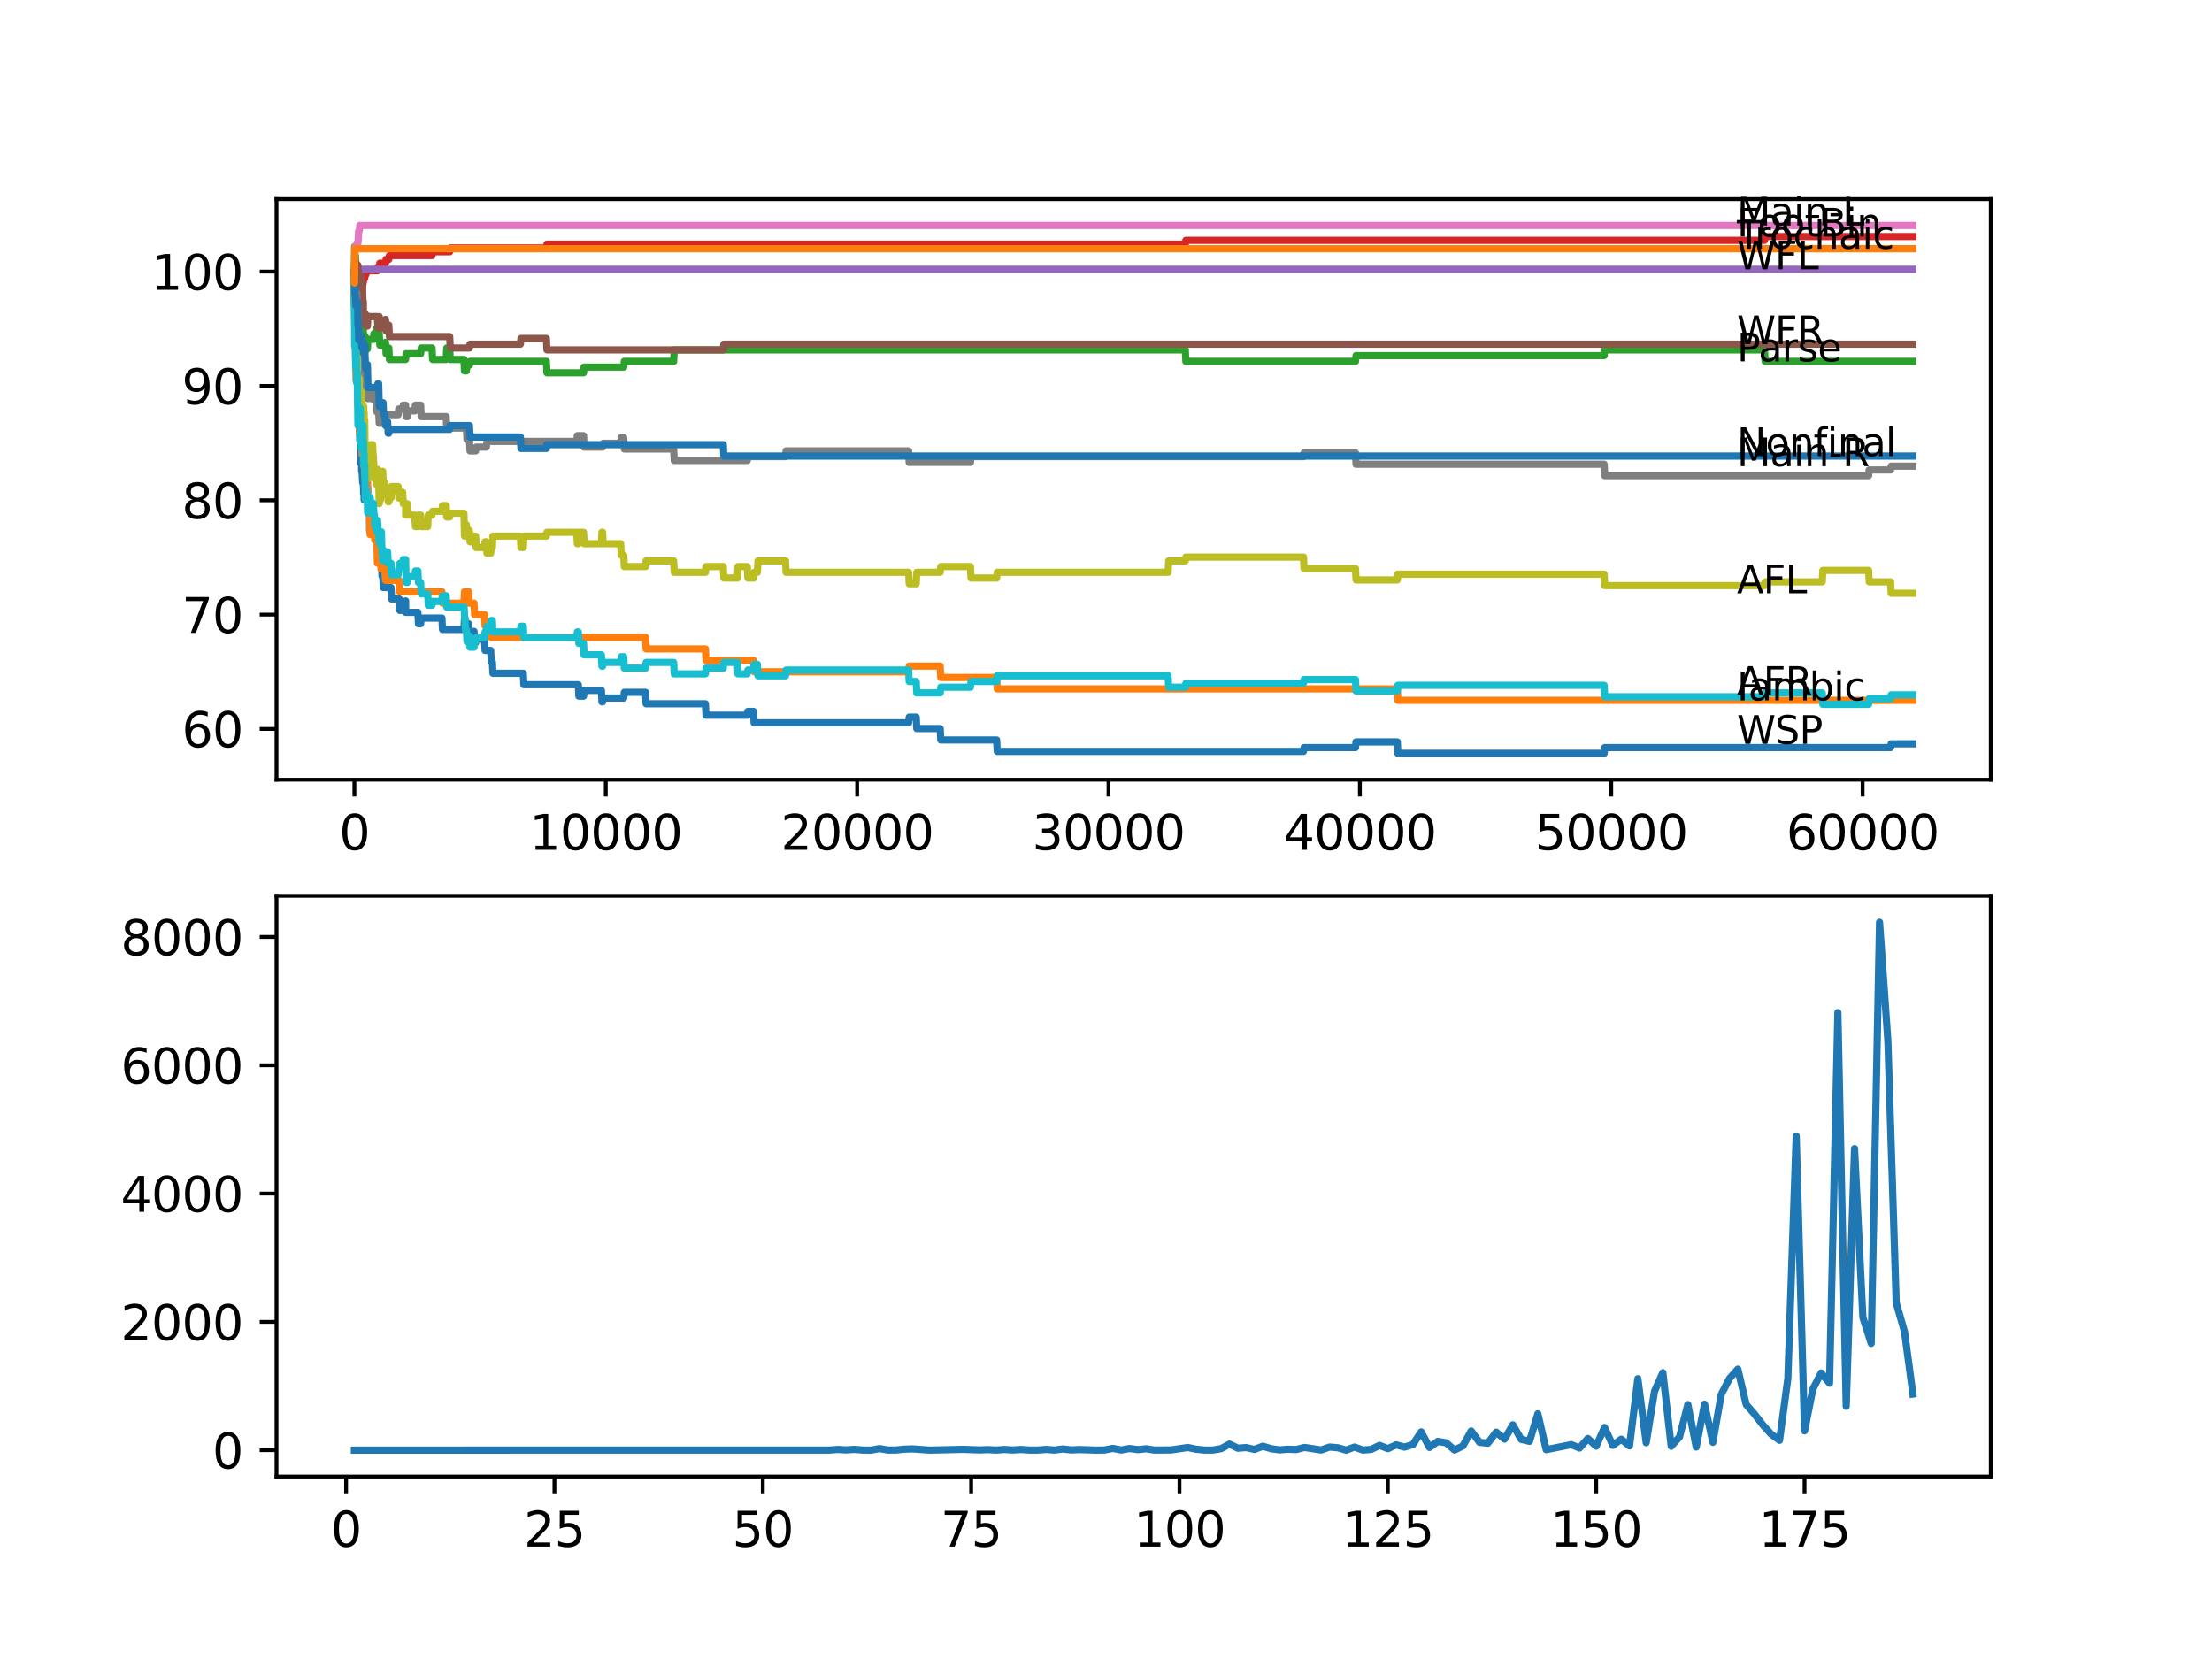 <?xml version="1.0" encoding="utf-8" standalone="no"?>
<!DOCTYPE svg PUBLIC "-//W3C//DTD SVG 1.1//EN"
  "http://www.w3.org/Graphics/SVG/1.1/DTD/svg11.dtd">
<svg xmlns:xlink="http://www.w3.org/1999/xlink" width="460.8pt" height="345.6pt" viewBox="0 0 460.8 345.6" xmlns="http://www.w3.org/2000/svg" version="1.1">
 <defs>
  <style type="text/css">*{stroke-linejoin: round; stroke-linecap: butt}</style>
 </defs>
 <g id="figure_1">
  <g id="patch_1">
   <path d="M 0 345.6 
L 460.8 345.6 
L 460.8 0 
L 0 0 
z
" style="fill: #ffffff"/>
  </g>
  <g id="axes_1">
   <g id="patch_2">
    <path d="M 57.6 162.432 
L 414.72 162.432 
L 414.72 41.472 
L 57.6 41.472 
z
" style="fill: #ffffff"/>
   </g>
   <g id="matplotlib.axis_1">
    <g id="xtick_1">
     <g id="line2d_1">
      <defs>
       <path id="m0dd028e719" d="M 0 0 
L 0 3.5 
" style="stroke: #000000; stroke-width: 0.8"/>
      </defs>
      <g>
       <use xlink:href="#m0dd028e719" x="73.827" y="162.432" style="stroke: #000000; stroke-width: 0.8"/>
      </g>
     </g>
     <g id="text_1">
      <!-- 0 -->
      <g transform="translate(70.646 177.03)scale(0.1 -0.1)">
       <defs>
        <path id="DejaVuSans-30" d="M 2034 4250 
Q 1547 4250 1301 3770 
Q 1056 3291 1056 2328 
Q 1056 1369 1301 889 
Q 1547 409 2034 409 
Q 2525 409 2770 889 
Q 3016 1369 3016 2328 
Q 3016 3291 2770 3770 
Q 2525 4250 2034 4250 
z
M 2034 4750 
Q 2819 4750 3233 4129 
Q 3647 3509 3647 2328 
Q 3647 1150 3233 529 
Q 2819 -91 2034 -91 
Q 1250 -91 836 529 
Q 422 1150 422 2328 
Q 422 3509 836 4129 
Q 1250 4750 2034 4750 
z
" transform="scale(0.016)"/>
       </defs>
       <use xlink:href="#DejaVuSans-30"/>
      </g>
     </g>
    </g>
    <g id="xtick_2">
     <g id="line2d_2">
      <g>
       <use xlink:href="#m0dd028e719" x="126.192" y="162.432" style="stroke: #000000; stroke-width: 0.8"/>
      </g>
     </g>
     <g id="text_2">
      <!-- 10000 -->
      <g transform="translate(110.286 177.03)scale(0.1 -0.1)">
       <defs>
        <path id="DejaVuSans-31" d="M 794 531 
L 1825 531 
L 1825 4091 
L 703 3866 
L 703 4441 
L 1819 4666 
L 2450 4666 
L 2450 531 
L 3481 531 
L 3481 0 
L 794 0 
L 794 531 
z
" transform="scale(0.016)"/>
       </defs>
       <use xlink:href="#DejaVuSans-31"/>
       <use xlink:href="#DejaVuSans-30" x="63.623"/>
       <use xlink:href="#DejaVuSans-30" x="127.246"/>
       <use xlink:href="#DejaVuSans-30" x="190.869"/>
       <use xlink:href="#DejaVuSans-30" x="254.492"/>
      </g>
     </g>
    </g>
    <g id="xtick_3">
     <g id="line2d_3">
      <g>
       <use xlink:href="#m0dd028e719" x="178.556" y="162.432" style="stroke: #000000; stroke-width: 0.8"/>
      </g>
     </g>
     <g id="text_3">
      <!-- 20000 -->
      <g transform="translate(162.65 177.03)scale(0.1 -0.1)">
       <defs>
        <path id="DejaVuSans-32" d="M 1228 531 
L 3431 531 
L 3431 0 
L 469 0 
L 469 531 
Q 828 903 1448 1529 
Q 2069 2156 2228 2338 
Q 2531 2678 2651 2914 
Q 2772 3150 2772 3378 
Q 2772 3750 2511 3984 
Q 2250 4219 1831 4219 
Q 1534 4219 1204 4116 
Q 875 4013 500 3803 
L 500 4441 
Q 881 4594 1212 4672 
Q 1544 4750 1819 4750 
Q 2544 4750 2975 4387 
Q 3406 4025 3406 3419 
Q 3406 3131 3298 2873 
Q 3191 2616 2906 2266 
Q 2828 2175 2409 1742 
Q 1991 1309 1228 531 
z
" transform="scale(0.016)"/>
       </defs>
       <use xlink:href="#DejaVuSans-32"/>
       <use xlink:href="#DejaVuSans-30" x="63.623"/>
       <use xlink:href="#DejaVuSans-30" x="127.246"/>
       <use xlink:href="#DejaVuSans-30" x="190.869"/>
       <use xlink:href="#DejaVuSans-30" x="254.492"/>
      </g>
     </g>
    </g>
    <g id="xtick_4">
     <g id="line2d_4">
      <g>
       <use xlink:href="#m0dd028e719" x="230.921" y="162.432" style="stroke: #000000; stroke-width: 0.8"/>
      </g>
     </g>
     <g id="text_4">
      <!-- 30000 -->
      <g transform="translate(215.015 177.03)scale(0.1 -0.1)">
       <defs>
        <path id="DejaVuSans-33" d="M 2597 2516 
Q 3050 2419 3304 2112 
Q 3559 1806 3559 1356 
Q 3559 666 3084 287 
Q 2609 -91 1734 -91 
Q 1441 -91 1130 -33 
Q 819 25 488 141 
L 488 750 
Q 750 597 1062 519 
Q 1375 441 1716 441 
Q 2309 441 2620 675 
Q 2931 909 2931 1356 
Q 2931 1769 2642 2001 
Q 2353 2234 1838 2234 
L 1294 2234 
L 1294 2753 
L 1863 2753 
Q 2328 2753 2575 2939 
Q 2822 3125 2822 3475 
Q 2822 3834 2567 4026 
Q 2313 4219 1838 4219 
Q 1578 4219 1281 4162 
Q 984 4106 628 3988 
L 628 4550 
Q 988 4650 1302 4700 
Q 1616 4750 1894 4750 
Q 2613 4750 3031 4423 
Q 3450 4097 3450 3541 
Q 3450 3153 3228 2886 
Q 3006 2619 2597 2516 
z
" transform="scale(0.016)"/>
       </defs>
       <use xlink:href="#DejaVuSans-33"/>
       <use xlink:href="#DejaVuSans-30" x="63.623"/>
       <use xlink:href="#DejaVuSans-30" x="127.246"/>
       <use xlink:href="#DejaVuSans-30" x="190.869"/>
       <use xlink:href="#DejaVuSans-30" x="254.492"/>
      </g>
     </g>
    </g>
    <g id="xtick_5">
     <g id="line2d_5">
      <g>
       <use xlink:href="#m0dd028e719" x="283.285" y="162.432" style="stroke: #000000; stroke-width: 0.8"/>
      </g>
     </g>
     <g id="text_5">
      <!-- 40000 -->
      <g transform="translate(267.379 177.03)scale(0.1 -0.1)">
       <defs>
        <path id="DejaVuSans-34" d="M 2419 4116 
L 825 1625 
L 2419 1625 
L 2419 4116 
z
M 2253 4666 
L 3047 4666 
L 3047 1625 
L 3713 1625 
L 3713 1100 
L 3047 1100 
L 3047 0 
L 2419 0 
L 2419 1100 
L 313 1100 
L 313 1709 
L 2253 4666 
z
" transform="scale(0.016)"/>
       </defs>
       <use xlink:href="#DejaVuSans-34"/>
       <use xlink:href="#DejaVuSans-30" x="63.623"/>
       <use xlink:href="#DejaVuSans-30" x="127.246"/>
       <use xlink:href="#DejaVuSans-30" x="190.869"/>
       <use xlink:href="#DejaVuSans-30" x="254.492"/>
      </g>
     </g>
    </g>
    <g id="xtick_6">
     <g id="line2d_6">
      <g>
       <use xlink:href="#m0dd028e719" x="335.65" y="162.432" style="stroke: #000000; stroke-width: 0.8"/>
      </g>
     </g>
     <g id="text_6">
      <!-- 50000 -->
      <g transform="translate(319.744 177.03)scale(0.1 -0.1)">
       <defs>
        <path id="DejaVuSans-35" d="M 691 4666 
L 3169 4666 
L 3169 4134 
L 1269 4134 
L 1269 2991 
Q 1406 3038 1543 3061 
Q 1681 3084 1819 3084 
Q 2600 3084 3056 2656 
Q 3513 2228 3513 1497 
Q 3513 744 3044 326 
Q 2575 -91 1722 -91 
Q 1428 -91 1123 -41 
Q 819 9 494 109 
L 494 744 
Q 775 591 1075 516 
Q 1375 441 1709 441 
Q 2250 441 2565 725 
Q 2881 1009 2881 1497 
Q 2881 1984 2565 2268 
Q 2250 2553 1709 2553 
Q 1456 2553 1204 2497 
Q 953 2441 691 2322 
L 691 4666 
z
" transform="scale(0.016)"/>
       </defs>
       <use xlink:href="#DejaVuSans-35"/>
       <use xlink:href="#DejaVuSans-30" x="63.623"/>
       <use xlink:href="#DejaVuSans-30" x="127.246"/>
       <use xlink:href="#DejaVuSans-30" x="190.869"/>
       <use xlink:href="#DejaVuSans-30" x="254.492"/>
      </g>
     </g>
    </g>
    <g id="xtick_7">
     <g id="line2d_7">
      <g>
       <use xlink:href="#m0dd028e719" x="388.014" y="162.432" style="stroke: #000000; stroke-width: 0.8"/>
      </g>
     </g>
     <g id="text_7">
      <!-- 60000 -->
      <g transform="translate(372.108 177.03)scale(0.1 -0.1)">
       <defs>
        <path id="DejaVuSans-36" d="M 2113 2584 
Q 1688 2584 1439 2293 
Q 1191 2003 1191 1497 
Q 1191 994 1439 701 
Q 1688 409 2113 409 
Q 2538 409 2786 701 
Q 3034 994 3034 1497 
Q 3034 2003 2786 2293 
Q 2538 2584 2113 2584 
z
M 3366 4563 
L 3366 3988 
Q 3128 4100 2886 4159 
Q 2644 4219 2406 4219 
Q 1781 4219 1451 3797 
Q 1122 3375 1075 2522 
Q 1259 2794 1537 2939 
Q 1816 3084 2150 3084 
Q 2853 3084 3261 2657 
Q 3669 2231 3669 1497 
Q 3669 778 3244 343 
Q 2819 -91 2113 -91 
Q 1303 -91 875 529 
Q 447 1150 447 2328 
Q 447 3434 972 4092 
Q 1497 4750 2381 4750 
Q 2619 4750 2861 4703 
Q 3103 4656 3366 4563 
z
" transform="scale(0.016)"/>
       </defs>
       <use xlink:href="#DejaVuSans-36"/>
       <use xlink:href="#DejaVuSans-30" x="63.623"/>
       <use xlink:href="#DejaVuSans-30" x="127.246"/>
       <use xlink:href="#DejaVuSans-30" x="190.869"/>
       <use xlink:href="#DejaVuSans-30" x="254.492"/>
      </g>
     </g>
    </g>
   </g>
   <g id="matplotlib.axis_2">
    <g id="ytick_1">
     <g id="line2d_8">
      <defs>
       <path id="md7fc5391e8" d="M 0 0 
L -3.5 0 
" style="stroke: #000000; stroke-width: 0.8"/>
      </defs>
      <g>
       <use xlink:href="#md7fc5391e8" x="57.6" y="151.852" style="stroke: #000000; stroke-width: 0.8"/>
      </g>
     </g>
     <g id="text_8">
      <!-- 60 -->
      <g transform="translate(37.875 155.652)scale(0.1 -0.1)">
       <use xlink:href="#DejaVuSans-36"/>
       <use xlink:href="#DejaVuSans-30" x="63.623"/>
      </g>
     </g>
    </g>
    <g id="ytick_2">
     <g id="line2d_9">
      <g>
       <use xlink:href="#md7fc5391e8" x="57.6" y="128.034" style="stroke: #000000; stroke-width: 0.8"/>
      </g>
     </g>
     <g id="text_9">
      <!-- 70 -->
      <g transform="translate(37.875 131.833)scale(0.1 -0.1)">
       <defs>
        <path id="DejaVuSans-37" d="M 525 4666 
L 3525 4666 
L 3525 4397 
L 1831 0 
L 1172 0 
L 2766 4134 
L 525 4134 
L 525 4666 
z
" transform="scale(0.016)"/>
       </defs>
       <use xlink:href="#DejaVuSans-37"/>
       <use xlink:href="#DejaVuSans-30" x="63.623"/>
      </g>
     </g>
    </g>
    <g id="ytick_3">
     <g id="line2d_10">
      <g>
       <use xlink:href="#md7fc5391e8" x="57.6" y="104.215" style="stroke: #000000; stroke-width: 0.8"/>
      </g>
     </g>
     <g id="text_10">
      <!-- 80 -->
      <g transform="translate(37.875 108.014)scale(0.1 -0.1)">
       <defs>
        <path id="DejaVuSans-38" d="M 2034 2216 
Q 1584 2216 1326 1975 
Q 1069 1734 1069 1313 
Q 1069 891 1326 650 
Q 1584 409 2034 409 
Q 2484 409 2743 651 
Q 3003 894 3003 1313 
Q 3003 1734 2745 1975 
Q 2488 2216 2034 2216 
z
M 1403 2484 
Q 997 2584 770 2862 
Q 544 3141 544 3541 
Q 544 4100 942 4425 
Q 1341 4750 2034 4750 
Q 2731 4750 3128 4425 
Q 3525 4100 3525 3541 
Q 3525 3141 3298 2862 
Q 3072 2584 2669 2484 
Q 3125 2378 3379 2068 
Q 3634 1759 3634 1313 
Q 3634 634 3220 271 
Q 2806 -91 2034 -91 
Q 1263 -91 848 271 
Q 434 634 434 1313 
Q 434 1759 690 2068 
Q 947 2378 1403 2484 
z
M 1172 3481 
Q 1172 3119 1398 2916 
Q 1625 2713 2034 2713 
Q 2441 2713 2670 2916 
Q 2900 3119 2900 3481 
Q 2900 3844 2670 4047 
Q 2441 4250 2034 4250 
Q 1625 4250 1398 4047 
Q 1172 3844 1172 3481 
z
" transform="scale(0.016)"/>
       </defs>
       <use xlink:href="#DejaVuSans-38"/>
       <use xlink:href="#DejaVuSans-30" x="63.623"/>
      </g>
     </g>
    </g>
    <g id="ytick_4">
     <g id="line2d_11">
      <g>
       <use xlink:href="#md7fc5391e8" x="57.6" y="80.396" style="stroke: #000000; stroke-width: 0.8"/>
      </g>
     </g>
     <g id="text_11">
      <!-- 90 -->
      <g transform="translate(37.875 84.195)scale(0.1 -0.1)">
       <defs>
        <path id="DejaVuSans-39" d="M 703 97 
L 703 672 
Q 941 559 1184 500 
Q 1428 441 1663 441 
Q 2288 441 2617 861 
Q 2947 1281 2994 2138 
Q 2813 1869 2534 1725 
Q 2256 1581 1919 1581 
Q 1219 1581 811 2004 
Q 403 2428 403 3163 
Q 403 3881 828 4315 
Q 1253 4750 1959 4750 
Q 2769 4750 3195 4129 
Q 3622 3509 3622 2328 
Q 3622 1225 3098 567 
Q 2575 -91 1691 -91 
Q 1453 -91 1209 -44 
Q 966 3 703 97 
z
M 1959 2075 
Q 2384 2075 2632 2365 
Q 2881 2656 2881 3163 
Q 2881 3666 2632 3958 
Q 2384 4250 1959 4250 
Q 1534 4250 1286 3958 
Q 1038 3666 1038 3163 
Q 1038 2656 1286 2365 
Q 1534 2075 1959 2075 
z
" transform="scale(0.016)"/>
       </defs>
       <use xlink:href="#DejaVuSans-39"/>
       <use xlink:href="#DejaVuSans-30" x="63.623"/>
      </g>
     </g>
    </g>
    <g id="ytick_5">
     <g id="line2d_12">
      <g>
       <use xlink:href="#md7fc5391e8" x="57.6" y="56.577" style="stroke: #000000; stroke-width: 0.8"/>
      </g>
     </g>
     <g id="text_12">
      <!-- 100 -->
      <g transform="translate(31.512 60.376)scale(0.1 -0.1)">
       <use xlink:href="#DejaVuSans-31"/>
       <use xlink:href="#DejaVuSans-30" x="63.623"/>
       <use xlink:href="#DejaVuSans-30" x="127.246"/>
      </g>
     </g>
    </g>
   </g>
   <g id="line2d_13">
    <path d="M 73.833 58.959 
L 73.838 58.959 
L 73.943 70.392 
L 73.969 69.598 
L 73.99 69.598 
L 74.095 75.354 
L 74.11 74.759 
L 74.115 74.759 
L 74.173 77.141 
L 74.225 76.347 
L 74.262 76.347 
L 74.273 75.156 
L 74.278 77.538 
L 74.367 76.744 
L 74.388 76.744 
L 74.503 79.126 
L 74.524 79.126 
L 74.566 77.538 
L 74.571 79.92 
L 74.629 79.92 
L 74.697 79.92 
L 74.822 87.065 
L 74.833 87.065 
L 74.953 91.829 
L 75.063 91.829 
L 75.184 96.593 
L 75.268 96.593 
L 75.336 95.799 
L 75.341 98.181 
L 75.367 98.181 
L 75.44 98.181 
L 75.556 100.563 
L 75.702 100.563 
L 75.76 102.944 
L 75.812 101.754 
L 75.844 101.754 
L 75.854 104.135 
L 75.953 102.944 
L 75.974 102.944 
L 76.063 99.769 
L 76.084 102.15 
L 76.226 102.15 
L 76.341 101.357 
L 76.362 101.357 
L 76.409 103.738 
L 76.472 102.547 
L 76.55 102.547 
L 76.571 101.754 
L 76.577 104.135 
L 76.65 104.135 
L 76.671 104.135 
L 76.786 106.517 
L 76.969 106.517 
L 76.98 105.723 
L 76.996 110.487 
L 77.053 110.487 
L 77.776 110.487 
L 77.891 109.296 
L 77.99 109.296 
L 78.053 108.105 
L 78.059 110.487 
L 78.095 110.487 
L 78.378 110.487 
L 78.493 109.296 
L 78.498 109.296 
L 78.619 114.06 
L 78.655 114.06 
L 78.771 112.869 
L 79.258 112.869 
L 79.373 115.251 
L 79.457 115.251 
L 79.577 120.015 
L 79.729 120.015 
L 79.844 122.397 
L 81.452 122.397 
L 81.567 124.778 
L 83.169 124.778 
L 83.285 127.16 
L 83.887 127.16 
L 84.002 126.366 
L 84.489 126.366 
L 84.499 125.175 
L 84.505 127.557 
L 84.594 127.557 
L 87.055 127.557 
L 87.17 129.939 
L 87.626 129.939 
L 87.741 128.748 
L 92.066 128.748 
L 92.181 131.13 
L 96.643 131.13 
L 96.763 128.748 
L 96.847 128.748 
L 96.962 131.13 
L 97.161 131.13 
L 97.276 129.939 
L 97.617 129.939 
L 97.732 132.321 
L 97.795 132.321 
L 97.91 131.527 
L 98.748 131.527 
L 98.863 133.909 
L 99.078 133.909 
L 99.193 133.115 
L 100.931 133.115 
L 101.047 135.497 
L 102.22 135.497 
L 102.335 137.879 
L 102.57 137.879 
L 102.686 140.261 
L 109.011 140.261 
L 109.126 142.643 
L 120.474 142.643 
L 120.589 145.024 
L 121.558 145.024 
L 121.673 143.833 
L 125.281 143.833 
L 125.396 146.215 
L 125.537 146.215 
L 125.653 145.421 
L 129.936 145.421 
L 130.051 144.23 
L 134.481 144.23 
L 134.596 146.612 
L 146.949 146.612 
L 147.064 148.994 
L 155.673 148.994 
L 155.788 148.2 
L 156.977 148.2 
L 157.092 150.582 
L 189.281 150.582 
L 189.396 149.391 
L 190.862 149.391 
L 190.977 151.773 
L 195.858 151.773 
L 195.973 154.155 
L 207.619 154.155 
L 207.734 156.537 
L 271.535 156.537 
L 271.65 155.743 
L 282.369 155.743 
L 282.484 154.552 
L 291.082 154.552 
L 291.198 156.934 
L 334.173 156.934 
L 334.288 155.743 
L 393.843 155.743 
L 393.958 154.949 
L 398.487 154.949 
L 398.487 154.949 
" clip-path="url(#pd16e000da3)" style="fill: none; stroke: #1f77b4; stroke-width: 1.5; stroke-linecap: square"/>
   </g>
   <g id="line2d_14">
    <path d="M 73.833 56.577 
L 73.838 56.577 
L 73.843 55.386 
L 73.896 64.914 
L 73.911 64.914 
L 74 72.059 
L 74.032 69.677 
L 74.037 69.677 
L 74.168 79.205 
L 74.362 79.205 
L 74.482 73.25 
L 74.608 80.396 
L 74.629 80.396 
L 74.754 87.542 
L 74.812 87.542 
L 74.927 89.923 
L 75.336 89.923 
L 75.456 94.687 
L 75.702 94.687 
L 75.76 97.069 
L 75.812 95.878 
L 75.844 95.878 
L 75.959 98.26 
L 75.974 98.26 
L 76.027 97.069 
L 76.032 99.451 
L 76.084 98.26 
L 76.362 98.26 
L 76.409 100.642 
L 76.472 99.451 
L 76.535 99.451 
L 76.655 104.215 
L 76.671 104.215 
L 76.786 106.597 
L 76.98 106.597 
L 77.1 111.36 
L 77.99 111.36 
L 78.053 110.169 
L 78.059 112.551 
L 78.095 112.551 
L 78.498 112.551 
L 78.619 117.315 
L 78.655 117.315 
L 78.771 116.124 
L 79.258 116.124 
L 79.373 118.506 
L 80.185 118.506 
L 80.3 120.888 
L 83.169 120.888 
L 83.285 123.27 
L 92.066 123.27 
L 92.181 125.652 
L 96.643 125.652 
L 96.763 123.27 
L 97.617 123.27 
L 97.732 125.652 
L 98.748 125.652 
L 98.863 128.034 
L 100.931 128.034 
L 101.047 130.416 
L 102.22 130.416 
L 102.335 132.797 
L 134.481 132.797 
L 134.596 135.179 
L 146.949 135.179 
L 147.064 137.561 
L 156.977 137.561 
L 157.092 139.943 
L 189.281 139.943 
L 189.396 138.752 
L 195.858 138.752 
L 195.973 141.134 
L 207.619 141.134 
L 207.734 143.516 
L 291.082 143.516 
L 291.198 145.898 
L 398.487 145.898 
L 398.487 145.898 
" clip-path="url(#pd16e000da3)" style="fill: none; stroke: #ff7f0e; stroke-width: 1.5; stroke-linecap: square"/>
   </g>
   <g id="line2d_15">
    <path d="M 73.833 56.577 
L 73.88 51.337 
L 73.948 53.242 
L 74.042 53.242 
L 74.157 57.212 
L 74.246 57.212 
L 74.367 63.167 
L 74.388 63.167 
L 74.451 65.549 
L 74.487 61.976 
L 74.493 61.976 
L 74.524 61.976 
L 74.545 61.182 
L 74.555 65.946 
L 74.608 65.946 
L 74.629 65.946 
L 74.66 64.755 
L 74.665 67.137 
L 74.733 67.137 
L 74.739 67.137 
L 74.854 65.946 
L 75.048 65.946 
L 75.163 63.564 
L 75.268 65.946 
L 75.273 65.152 
L 75.309 65.152 
L 75.362 62.77 
L 75.419 65.152 
L 75.508 65.152 
L 75.629 69.916 
L 75.686 68.725 
L 75.692 71.107 
L 75.734 71.107 
L 75.854 71.107 
L 75.953 69.916 
L 75.959 72.298 
L 76.027 72.298 
L 76.142 70.313 
L 76.21 70.313 
L 76.325 72.695 
L 76.535 72.695 
L 76.65 70.71 
L 77.776 70.71 
L 77.891 69.519 
L 78.378 69.519 
L 78.493 68.328 
L 78.603 68.328 
L 78.718 70.71 
L 78.881 70.71 
L 78.996 69.519 
L 79.001 69.519 
L 79.116 71.901 
L 80.185 71.901 
L 80.3 71.305 
L 80.31 71.305 
L 80.425 73.687 
L 80.745 73.687 
L 80.86 72.496 
L 80.996 72.496 
L 81.111 74.878 
L 84.489 74.878 
L 84.604 73.687 
L 87.626 73.687 
L 87.741 72.496 
L 89.998 72.496 
L 90.113 74.878 
L 92.951 74.878 
L 93.066 72.496 
L 93.674 72.496 
L 93.789 74.878 
L 96.643 74.878 
L 96.758 77.26 
L 97.161 77.26 
L 97.276 76.069 
L 97.795 76.069 
L 97.91 75.275 
L 113.823 75.275 
L 113.939 77.657 
L 121.558 77.657 
L 121.673 76.466 
L 129.936 76.466 
L 130.051 75.275 
L 140.336 75.275 
L 140.451 72.893 
L 246.918 72.893 
L 247.033 75.275 
L 282.369 75.275 
L 282.484 74.084 
L 334.173 74.084 
L 334.288 72.893 
L 367.582 72.893 
L 367.697 75.275 
L 398.487 75.275 
L 398.487 75.275 
" clip-path="url(#pd16e000da3)" style="fill: none; stroke: #2ca02c; stroke-width: 1.5; stroke-linecap: square"/>
   </g>
   <g id="line2d_16">
    <path d="M 73.833 56.577 
L 73.885 63.723 
L 73.953 62.055 
L 74 60.865 
L 74.006 63.246 
L 74.068 61.063 
L 74.095 61.063 
L 74.215 59.872 
L 74.246 59.872 
L 74.362 58.284 
L 74.388 60.666 
L 74.472 60.071 
L 74.477 60.071 
L 74.534 62.452 
L 74.587 60.071 
L 74.66 60.071 
L 74.775 59.277 
L 74.901 59.277 
L 75.016 61.658 
L 75.163 61.658 
L 75.278 60.865 
L 75.362 60.865 
L 75.477 60.071 
L 75.508 60.071 
L 75.629 58.8 
L 75.686 58.8 
L 75.802 58.006 
L 75.953 58.006 
L 76.069 57.212 
L 76.21 57.212 
L 76.325 56.418 
L 78.603 56.418 
L 78.718 55.624 
L 79.001 55.624 
L 79.116 54.83 
L 80.31 54.83 
L 80.425 54.036 
L 80.996 54.036 
L 81.111 53.242 
L 89.998 53.242 
L 90.113 52.449 
L 93.674 52.449 
L 93.789 51.655 
L 113.823 51.655 
L 113.939 50.861 
L 246.918 50.861 
L 247.033 50.067 
L 367.582 50.067 
L 367.697 49.273 
L 398.487 49.273 
L 398.487 49.273 
" clip-path="url(#pd16e000da3)" style="fill: none; stroke: #d62728; stroke-width: 1.5; stroke-linecap: square"/>
   </g>
   <g id="line2d_17">
    <path d="M 73.833 56.577 
L 73.843 56.577 
L 73.958 56.101 
L 398.487 56.101 
L 398.487 56.101 
" clip-path="url(#pd16e000da3)" style="fill: none; stroke: #9467bd; stroke-width: 1.5; stroke-linecap: square"/>
   </g>
   <g id="line2d_18">
    <path d="M 73.833 56.577 
L 73.843 56.577 
L 73.964 55.624 
L 74.047 55.624 
L 74.163 54.83 
L 74.246 54.83 
L 74.362 57.212 
L 74.508 57.212 
L 74.55 55.227 
L 74.555 57.609 
L 74.613 57.609 
L 74.629 57.609 
L 74.66 56.418 
L 74.665 58.8 
L 74.733 58.8 
L 74.739 58.8 
L 74.854 57.609 
L 75.163 57.609 
L 75.268 59.991 
L 75.273 59.197 
L 75.508 59.197 
L 75.629 63.961 
L 75.686 62.77 
L 75.692 65.152 
L 75.734 65.152 
L 75.953 65.152 
L 76.027 67.534 
L 76.063 65.549 
L 76.21 65.549 
L 76.325 67.931 
L 76.535 67.931 
L 76.65 65.946 
L 78.603 65.946 
L 78.718 68.328 
L 78.881 68.328 
L 79.001 65.946 
L 79.116 68.328 
L 79.792 68.328 
L 79.907 67.137 
L 80.185 67.137 
L 80.3 66.541 
L 80.31 66.541 
L 80.425 68.923 
L 80.745 68.923 
L 80.86 67.732 
L 80.996 67.732 
L 81.111 70.114 
L 93.674 70.114 
L 93.789 72.496 
L 97.795 72.496 
L 97.91 71.702 
L 108.404 71.702 
L 108.519 70.511 
L 113.823 70.511 
L 113.939 72.893 
L 150.672 72.893 
L 150.788 71.702 
L 398.487 71.702 
L 398.487 71.702 
" clip-path="url(#pd16e000da3)" style="fill: none; stroke: #8c564b; stroke-width: 1.5; stroke-linecap: square"/>
   </g>
   <g id="line2d_19">
    <path d="M 73.833 55.386 
L 73.838 55.386 
L 73.964 51.337 
L 74.32 51.337 
L 74.435 50.543 
L 74.587 50.543 
L 74.702 48.161 
L 74.833 48.161 
L 74.948 46.97 
L 398.487 46.97 
L 398.487 46.97 
" clip-path="url(#pd16e000da3)" style="fill: none; stroke: #e377c2; stroke-width: 1.5; stroke-linecap: square"/>
   </g>
   <g id="line2d_20">
    <path d="M 73.833 58.959 
L 73.937 68.606 
L 73.958 67.216 
L 73.99 67.216 
L 74.121 63.643 
L 74.142 63.643 
L 74.273 61.063 
L 74.32 61.063 
L 74.388 63.445 
L 74.43 62.849 
L 74.451 62.849 
L 74.571 67.613 
L 74.587 67.613 
L 74.702 69.995 
L 74.833 69.995 
L 74.917 72.377 
L 74.943 71.186 
L 75.048 71.186 
L 75.163 73.568 
L 75.304 73.568 
L 75.309 72.377 
L 75.315 74.759 
L 75.409 74.759 
L 75.508 74.759 
L 75.629 73.092 
L 75.744 75.473 
L 75.76 75.473 
L 75.875 79.046 
L 75.974 79.046 
L 76.09 81.428 
L 76.226 81.428 
L 76.341 80.634 
L 76.409 80.634 
L 76.524 83.016 
L 76.969 83.016 
L 77.085 82.222 
L 77.613 82.222 
L 77.729 81.031 
L 77.776 81.031 
L 77.891 83.413 
L 78.378 83.413 
L 78.493 85.795 
L 78.881 85.795 
L 78.996 88.177 
L 79.718 88.177 
L 79.834 86.986 
L 80.185 86.986 
L 80.3 86.39 
L 82.944 86.39 
L 83.059 85.199 
L 83.887 85.199 
L 84.002 84.405 
L 84.489 84.405 
L 84.604 86.787 
L 84.845 86.787 
L 84.96 85.596 
L 86.411 85.596 
L 86.526 84.405 
L 87.626 84.405 
L 87.741 86.787 
L 92.951 86.787 
L 93.066 89.169 
L 97.161 89.169 
L 97.276 91.551 
L 97.795 91.551 
L 97.91 93.933 
L 99.078 93.933 
L 99.193 93.139 
L 101.324 93.139 
L 101.439 91.948 
L 120.149 91.948 
L 120.264 90.757 
L 121.558 90.757 
L 121.673 93.139 
L 125.537 93.139 
L 125.653 92.345 
L 129.292 92.345 
L 129.407 91.154 
L 129.936 91.154 
L 130.051 93.536 
L 140.336 93.536 
L 140.451 95.918 
L 155.673 95.918 
L 155.788 95.124 
L 163.638 95.124 
L 163.753 93.933 
L 189.281 93.933 
L 189.396 96.315 
L 202.157 96.315 
L 202.272 95.124 
L 271.535 95.124 
L 271.65 94.33 
L 282.369 94.33 
L 282.484 96.712 
L 334.173 96.712 
L 334.288 99.094 
L 389.266 99.094 
L 389.381 97.903 
L 393.843 97.903 
L 393.958 97.109 
L 398.487 97.109 
L 398.487 97.109 
" clip-path="url(#pd16e000da3)" style="fill: none; stroke: #7f7f7f; stroke-width: 1.5; stroke-linecap: square"/>
   </g>
   <g id="line2d_21">
    <path d="M 73.833 55.386 
L 73.953 66.105 
L 73.964 64.914 
L 73.99 64.914 
L 74.084 62.929 
L 74.053 69.28 
L 74.095 65.311 
L 74.21 68.685 
L 74.246 68.685 
L 74.32 67.097 
L 74.267 70.273 
L 74.351 69.479 
L 74.362 69.479 
L 74.493 80.793 
L 74.529 84.366 
L 74.613 78.411 
L 74.629 78.411 
L 74.744 81.19 
L 74.749 81.19 
L 74.833 78.808 
L 74.859 81.19 
L 74.901 81.19 
L 75.016 84.763 
L 75.048 84.763 
L 75.063 87.145 
L 75.084 82.381 
L 75.152 82.381 
L 75.163 82.381 
L 75.268 81.587 
L 75.336 88.733 
L 75.388 86.748 
L 75.44 86.748 
L 75.561 84.286 
L 75.571 84.286 
L 75.686 86.668 
L 75.781 84.683 
L 75.765 87.065 
L 75.791 87.065 
L 75.844 87.065 
L 75.854 85.874 
L 75.859 88.256 
L 75.948 88.256 
L 75.953 88.256 
L 75.974 87.462 
L 76.032 92.226 
L 76.037 92.226 
L 76.043 92.226 
L 76.063 96.99 
L 76.158 94.608 
L 76.21 94.608 
L 76.226 93.814 
L 76.231 96.196 
L 76.31 96.196 
L 76.362 96.196 
L 76.409 95.005 
L 76.414 97.387 
L 76.467 97.387 
L 76.524 97.387 
L 76.535 95.005 
L 76.556 99.769 
L 76.629 98.578 
L 76.671 98.578 
L 76.786 97.387 
L 76.891 97.387 
L 77.006 95.005 
L 77.116 95.005 
L 77.231 92.623 
L 77.613 92.623 
L 77.729 95.005 
L 77.776 95.005 
L 77.891 97.387 
L 77.99 97.387 
L 78.053 99.769 
L 78.1 98.578 
L 78.378 98.578 
L 78.493 100.96 
L 78.498 100.96 
L 78.619 97.784 
L 78.655 97.784 
L 78.771 100.166 
L 78.881 100.166 
L 79.001 104.929 
L 79.116 104.135 
L 79.258 104.135 
L 79.373 102.944 
L 79.457 102.944 
L 79.577 98.181 
L 79.718 98.181 
L 79.834 100.563 
L 80.185 100.563 
L 80.3 102.944 
L 80.31 102.944 
L 80.425 102.15 
L 80.745 102.15 
L 80.86 104.532 
L 80.996 104.532 
L 81.111 103.738 
L 81.452 103.738 
L 81.567 101.357 
L 82.944 101.357 
L 83.059 103.738 
L 83.169 103.738 
L 83.285 102.547 
L 83.887 102.547 
L 84.002 104.929 
L 84.489 104.929 
L 84.499 107.311 
L 84.599 104.929 
L 84.845 104.929 
L 84.96 107.311 
L 86.411 107.311 
L 86.526 109.693 
L 87.055 109.693 
L 87.17 107.311 
L 87.626 107.311 
L 87.741 109.693 
L 89.097 109.693 
L 89.212 107.311 
L 89.998 107.311 
L 90.113 106.517 
L 92.066 106.517 
L 92.181 105.326 
L 92.951 105.326 
L 93.066 107.708 
L 93.674 107.708 
L 93.789 106.914 
L 96.643 106.914 
L 96.763 111.678 
L 96.847 111.678 
L 96.962 109.296 
L 97.161 109.296 
L 97.276 111.678 
L 97.617 111.678 
L 97.732 110.487 
L 97.795 110.487 
L 97.91 112.869 
L 98.748 112.869 
L 98.863 111.678 
L 99.078 111.678 
L 99.193 114.06 
L 100.931 114.06 
L 101.047 112.869 
L 101.324 112.869 
L 101.439 115.251 
L 102.22 115.251 
L 102.335 114.06 
L 102.57 114.06 
L 102.686 111.678 
L 108.404 111.678 
L 108.519 114.06 
L 109.011 114.06 
L 109.126 111.678 
L 113.823 111.678 
L 113.939 110.884 
L 120.149 110.884 
L 120.264 113.266 
L 120.474 113.266 
L 120.589 110.884 
L 121.558 110.884 
L 121.673 113.266 
L 125.281 113.266 
L 125.396 110.884 
L 125.537 110.884 
L 125.653 113.266 
L 129.292 113.266 
L 129.407 115.648 
L 129.936 115.648 
L 130.051 118.03 
L 134.481 118.03 
L 134.596 116.839 
L 140.336 116.839 
L 140.451 119.221 
L 146.949 119.221 
L 147.064 118.03 
L 150.672 118.03 
L 150.788 120.412 
L 153.615 120.412 
L 153.73 118.03 
L 155.673 118.03 
L 155.788 120.412 
L 156.977 120.412 
L 157.092 119.221 
L 157.783 119.221 
L 157.899 116.839 
L 163.638 116.839 
L 163.753 119.221 
L 189.281 119.221 
L 189.396 121.603 
L 190.862 121.603 
L 190.977 119.221 
L 195.858 119.221 
L 195.973 118.03 
L 202.157 118.03 
L 202.272 120.412 
L 207.619 120.412 
L 207.734 119.221 
L 243.337 119.221 
L 243.452 116.839 
L 246.918 116.839 
L 247.033 116.045 
L 271.535 116.045 
L 271.65 118.427 
L 282.369 118.427 
L 282.484 120.809 
L 291.082 120.809 
L 291.198 119.618 
L 334.173 119.618 
L 334.288 122 
L 367.582 122 
L 367.697 121.206 
L 379.61 121.206 
L 379.725 118.824 
L 389.266 118.824 
L 389.381 121.206 
L 393.843 121.206 
L 393.958 123.587 
L 398.487 123.587 
L 398.487 123.587 
" clip-path="url(#pd16e000da3)" style="fill: none; stroke: #bcbd22; stroke-width: 1.5; stroke-linecap: square"/>
   </g>
   <g id="line2d_22">
    <path d="M 73.833 58.959 
L 73.885 72.059 
L 73.969 71.98 
L 73.99 71.98 
L 74.063 70.194 
L 74.084 74.163 
L 74.095 76.545 
L 74.178 73.766 
L 74.199 76.148 
L 74.262 74.957 
L 74.278 79.721 
L 74.294 78.927 
L 74.32 78.927 
L 74.43 77.538 
L 74.561 88.653 
L 74.566 88.653 
L 74.681 87.462 
L 74.697 87.462 
L 74.739 86.271 
L 74.744 88.653 
L 74.807 87.462 
L 74.812 87.462 
L 74.932 85.08 
L 75.048 85.08 
L 75.173 92.226 
L 75.304 92.226 
L 75.309 91.035 
L 75.315 93.417 
L 75.414 91.432 
L 75.44 91.432 
L 75.556 89.765 
L 75.571 89.765 
L 75.618 88.574 
L 75.634 93.338 
L 75.665 93.338 
L 75.702 93.338 
L 75.76 92.147 
L 75.775 96.91 
L 75.802 95.719 
L 75.844 95.719 
L 75.854 94.528 
L 75.859 96.91 
L 75.948 96.91 
L 75.974 96.91 
L 76.1 104.056 
L 76.226 104.056 
L 76.341 103.262 
L 76.362 103.262 
L 76.409 102.071 
L 76.414 104.453 
L 76.467 104.453 
L 76.524 104.453 
L 76.571 106.835 
L 76.634 105.644 
L 76.671 105.644 
L 76.786 104.453 
L 76.891 104.453 
L 76.969 106.835 
L 76.996 103.659 
L 77.116 103.659 
L 77.231 106.041 
L 77.613 106.041 
L 77.729 104.85 
L 77.776 104.85 
L 77.891 107.232 
L 77.99 107.232 
L 78.053 109.614 
L 78.1 108.423 
L 78.378 108.423 
L 78.493 110.805 
L 78.498 110.805 
L 78.619 108.423 
L 78.655 108.423 
L 78.771 110.805 
L 78.881 110.805 
L 78.985 113.187 
L 78.991 111.996 
L 79.258 111.996 
L 79.373 110.805 
L 79.457 110.805 
L 79.577 115.568 
L 79.718 115.568 
L 79.729 114.377 
L 79.734 116.759 
L 79.828 115.568 
L 80.185 115.568 
L 80.3 114.973 
L 80.745 114.973 
L 80.86 117.355 
L 81.452 117.355 
L 81.567 119.737 
L 82.944 119.737 
L 83.059 118.546 
L 83.169 118.546 
L 83.285 117.355 
L 83.887 117.355 
L 84.002 116.561 
L 84.489 116.561 
L 84.609 121.325 
L 84.845 121.325 
L 84.96 120.134 
L 86.411 120.134 
L 86.526 118.943 
L 87.055 118.943 
L 87.17 121.325 
L 87.626 121.325 
L 87.741 123.707 
L 89.097 123.707 
L 89.212 126.088 
L 89.998 126.088 
L 90.113 125.294 
L 92.066 125.294 
L 92.181 124.104 
L 92.951 124.104 
L 93.066 126.485 
L 96.685 126.485 
L 96.8 128.867 
L 96.847 128.867 
L 96.962 131.249 
L 97.161 131.249 
L 97.276 133.631 
L 97.617 133.631 
L 97.732 132.44 
L 97.795 132.44 
L 97.91 134.822 
L 98.748 134.822 
L 98.863 133.631 
L 99.078 133.631 
L 99.193 132.837 
L 100.931 132.837 
L 101.047 131.646 
L 101.324 131.646 
L 101.439 130.455 
L 102.22 130.455 
L 102.335 129.264 
L 102.57 129.264 
L 102.686 131.646 
L 108.404 131.646 
L 108.519 130.455 
L 109.011 130.455 
L 109.126 132.837 
L 120.149 132.837 
L 120.264 131.646 
L 120.474 131.646 
L 120.589 134.028 
L 121.558 134.028 
L 121.673 136.41 
L 125.281 136.41 
L 125.396 138.792 
L 125.537 138.792 
L 125.653 137.998 
L 129.292 137.998 
L 129.407 136.807 
L 129.936 136.807 
L 130.051 139.189 
L 134.481 139.189 
L 134.596 137.998 
L 140.336 137.998 
L 140.451 140.38 
L 146.949 140.38 
L 147.064 139.189 
L 150.672 139.189 
L 150.788 137.998 
L 153.615 137.998 
L 153.73 140.38 
L 155.673 140.38 
L 155.788 139.586 
L 156.977 139.586 
L 157.092 138.395 
L 157.783 138.395 
L 157.899 140.777 
L 163.638 140.777 
L 163.753 139.586 
L 189.281 139.586 
L 189.396 141.968 
L 190.862 141.968 
L 190.977 144.35 
L 195.858 144.35 
L 195.973 143.159 
L 202.157 143.159 
L 202.272 141.968 
L 207.619 141.968 
L 207.734 140.777 
L 243.337 140.777 
L 243.452 143.159 
L 246.918 143.159 
L 247.033 142.365 
L 271.535 142.365 
L 271.65 141.571 
L 282.369 141.571 
L 282.484 143.953 
L 291.082 143.953 
L 291.198 142.762 
L 334.173 142.762 
L 334.288 145.143 
L 367.582 145.143 
L 367.697 144.35 
L 379.61 144.35 
L 379.725 146.731 
L 389.266 146.731 
L 389.381 145.54 
L 393.843 145.54 
L 393.958 144.747 
L 398.487 144.747 
L 398.487 144.747 
" clip-path="url(#pd16e000da3)" style="fill: none; stroke: #17becf; stroke-width: 1.5; stroke-linecap: square"/>
   </g>
   <g id="line2d_23">
    <path d="M 73.833 56.577 
L 73.843 56.577 
L 73.964 61.341 
L 74.047 61.341 
L 74.163 63.723 
L 74.246 63.723 
L 74.362 62.929 
L 74.508 62.929 
L 74.55 67.693 
L 74.623 66.899 
L 74.629 66.899 
L 74.744 70.868 
L 75.163 70.868 
L 75.268 70.074 
L 75.383 72.456 
L 75.508 72.456 
L 75.629 71.186 
L 75.686 73.568 
L 75.739 72.774 
L 75.953 72.774 
L 76.027 71.98 
L 76.032 74.362 
L 76.048 74.362 
L 76.163 76.744 
L 76.21 76.744 
L 76.325 75.95 
L 76.535 75.95 
L 76.655 80.714 
L 78.603 80.714 
L 78.718 79.92 
L 78.881 79.92 
L 79.001 84.683 
L 79.116 83.889 
L 79.792 83.889 
L 79.907 86.271 
L 80.185 86.271 
L 80.3 88.653 
L 80.31 88.653 
L 80.425 87.859 
L 80.745 87.859 
L 80.86 90.241 
L 80.996 90.241 
L 81.111 89.447 
L 93.674 89.447 
L 93.789 88.653 
L 97.795 88.653 
L 97.91 91.035 
L 108.404 91.035 
L 108.519 93.417 
L 113.823 93.417 
L 113.939 92.623 
L 150.672 92.623 
L 150.788 95.005 
L 398.487 95.005 
L 398.487 95.005 
" clip-path="url(#pd16e000da3)" style="fill: none; stroke: #1f77b4; stroke-width: 1.5; stroke-linecap: square"/>
   </g>
   <g id="line2d_24">
    <path d="M 73.833 56.577 
L 73.838 56.577 
L 73.854 58.959 
L 73.917 51.813 
L 73.937 51.813 
L 398.487 51.813 
L 398.487 51.813 
" clip-path="url(#pd16e000da3)" style="fill: none; stroke: #ff7f0e; stroke-width: 1.5; stroke-linecap: square"/>
   </g>
   <g id="patch_3">
    <path d="M 57.6 162.432 
L 57.6 41.472 
" style="fill: none; stroke: #000000; stroke-width: 0.8; stroke-linejoin: miter; stroke-linecap: square"/>
   </g>
   <g id="patch_4">
    <path d="M 414.72 162.432 
L 414.72 41.472 
" style="fill: none; stroke: #000000; stroke-width: 0.8; stroke-linejoin: miter; stroke-linecap: square"/>
   </g>
   <g id="patch_5">
    <path d="M 57.6 162.432 
L 414.72 162.432 
" style="fill: none; stroke: #000000; stroke-width: 0.8; stroke-linejoin: miter; stroke-linecap: square"/>
   </g>
   <g id="patch_6">
    <path d="M 57.6 41.472 
L 414.72 41.472 
" style="fill: none; stroke: #000000; stroke-width: 0.8; stroke-linejoin: miter; stroke-linecap: square"/>
   </g>
   <g id="text_13">
    <!-- WSP -->
    <g transform="translate(361.832 154.949)scale(0.08 -0.08)">
     <defs>
      <path id="DejaVuSans-57" d="M 213 4666 
L 850 4666 
L 1831 722 
L 2809 4666 
L 3519 4666 
L 4500 722 
L 5478 4666 
L 6119 4666 
L 4947 0 
L 4153 0 
L 3169 4050 
L 2175 0 
L 1381 0 
L 213 4666 
z
" transform="scale(0.016)"/>
      <path id="DejaVuSans-53" d="M 3425 4513 
L 3425 3897 
Q 3066 4069 2747 4153 
Q 2428 4238 2131 4238 
Q 1616 4238 1336 4038 
Q 1056 3838 1056 3469 
Q 1056 3159 1242 3001 
Q 1428 2844 1947 2747 
L 2328 2669 
Q 3034 2534 3370 2195 
Q 3706 1856 3706 1288 
Q 3706 609 3251 259 
Q 2797 -91 1919 -91 
Q 1588 -91 1214 -16 
Q 841 59 441 206 
L 441 856 
Q 825 641 1194 531 
Q 1563 422 1919 422 
Q 2459 422 2753 634 
Q 3047 847 3047 1241 
Q 3047 1584 2836 1778 
Q 2625 1972 2144 2069 
L 1759 2144 
Q 1053 2284 737 2584 
Q 422 2884 422 3419 
Q 422 4038 858 4394 
Q 1294 4750 2059 4750 
Q 2388 4750 2728 4690 
Q 3069 4631 3425 4513 
z
" transform="scale(0.016)"/>
      <path id="DejaVuSans-50" d="M 1259 4147 
L 1259 2394 
L 2053 2394 
Q 2494 2394 2734 2622 
Q 2975 2850 2975 3272 
Q 2975 3691 2734 3919 
Q 2494 4147 2053 4147 
L 1259 4147 
z
M 628 4666 
L 2053 4666 
Q 2838 4666 3239 4311 
Q 3641 3956 3641 3272 
Q 3641 2581 3239 2228 
Q 2838 1875 2053 1875 
L 1259 1875 
L 1259 0 
L 628 0 
L 628 4666 
z
" transform="scale(0.016)"/>
     </defs>
     <use xlink:href="#DejaVuSans-57"/>
     <use xlink:href="#DejaVuSans-53" x="98.877"/>
     <use xlink:href="#DejaVuSans-50" x="162.354"/>
    </g>
   </g>
   <g id="text_14">
    <!-- Iambic -->
    <g transform="translate(361.832 145.898)scale(0.08 -0.08)">
     <defs>
      <path id="DejaVuSans-49" d="M 628 4666 
L 1259 4666 
L 1259 0 
L 628 0 
L 628 4666 
z
" transform="scale(0.016)"/>
      <path id="DejaVuSans-61" d="M 2194 1759 
Q 1497 1759 1228 1600 
Q 959 1441 959 1056 
Q 959 750 1161 570 
Q 1363 391 1709 391 
Q 2188 391 2477 730 
Q 2766 1069 2766 1631 
L 2766 1759 
L 2194 1759 
z
M 3341 1997 
L 3341 0 
L 2766 0 
L 2766 531 
Q 2569 213 2275 61 
Q 1981 -91 1556 -91 
Q 1019 -91 701 211 
Q 384 513 384 1019 
Q 384 1609 779 1909 
Q 1175 2209 1959 2209 
L 2766 2209 
L 2766 2266 
Q 2766 2663 2505 2880 
Q 2244 3097 1772 3097 
Q 1472 3097 1187 3025 
Q 903 2953 641 2809 
L 641 3341 
Q 956 3463 1253 3523 
Q 1550 3584 1831 3584 
Q 2591 3584 2966 3190 
Q 3341 2797 3341 1997 
z
" transform="scale(0.016)"/>
      <path id="DejaVuSans-6d" d="M 3328 2828 
Q 3544 3216 3844 3400 
Q 4144 3584 4550 3584 
Q 5097 3584 5394 3201 
Q 5691 2819 5691 2113 
L 5691 0 
L 5113 0 
L 5113 2094 
Q 5113 2597 4934 2840 
Q 4756 3084 4391 3084 
Q 3944 3084 3684 2787 
Q 3425 2491 3425 1978 
L 3425 0 
L 2847 0 
L 2847 2094 
Q 2847 2600 2669 2842 
Q 2491 3084 2119 3084 
Q 1678 3084 1418 2786 
Q 1159 2488 1159 1978 
L 1159 0 
L 581 0 
L 581 3500 
L 1159 3500 
L 1159 2956 
Q 1356 3278 1631 3431 
Q 1906 3584 2284 3584 
Q 2666 3584 2933 3390 
Q 3200 3197 3328 2828 
z
" transform="scale(0.016)"/>
      <path id="DejaVuSans-62" d="M 3116 1747 
Q 3116 2381 2855 2742 
Q 2594 3103 2138 3103 
Q 1681 3103 1420 2742 
Q 1159 2381 1159 1747 
Q 1159 1113 1420 752 
Q 1681 391 2138 391 
Q 2594 391 2855 752 
Q 3116 1113 3116 1747 
z
M 1159 2969 
Q 1341 3281 1617 3432 
Q 1894 3584 2278 3584 
Q 2916 3584 3314 3078 
Q 3713 2572 3713 1747 
Q 3713 922 3314 415 
Q 2916 -91 2278 -91 
Q 1894 -91 1617 61 
Q 1341 213 1159 525 
L 1159 0 
L 581 0 
L 581 4863 
L 1159 4863 
L 1159 2969 
z
" transform="scale(0.016)"/>
      <path id="DejaVuSans-69" d="M 603 3500 
L 1178 3500 
L 1178 0 
L 603 0 
L 603 3500 
z
M 603 4863 
L 1178 4863 
L 1178 4134 
L 603 4134 
L 603 4863 
z
" transform="scale(0.016)"/>
      <path id="DejaVuSans-63" d="M 3122 3366 
L 3122 2828 
Q 2878 2963 2633 3030 
Q 2388 3097 2138 3097 
Q 1578 3097 1268 2742 
Q 959 2388 959 1747 
Q 959 1106 1268 751 
Q 1578 397 2138 397 
Q 2388 397 2633 464 
Q 2878 531 3122 666 
L 3122 134 
Q 2881 22 2623 -34 
Q 2366 -91 2075 -91 
Q 1284 -91 818 406 
Q 353 903 353 1747 
Q 353 2603 823 3093 
Q 1294 3584 2113 3584 
Q 2378 3584 2631 3529 
Q 2884 3475 3122 3366 
z
" transform="scale(0.016)"/>
     </defs>
     <use xlink:href="#DejaVuSans-49"/>
     <use xlink:href="#DejaVuSans-61" x="29.492"/>
     <use xlink:href="#DejaVuSans-6d" x="90.771"/>
     <use xlink:href="#DejaVuSans-62" x="188.184"/>
     <use xlink:href="#DejaVuSans-69" x="251.66"/>
     <use xlink:href="#DejaVuSans-63" x="279.443"/>
    </g>
   </g>
   <g id="text_15">
    <!-- Parse -->
    <g transform="translate(361.832 75.275)scale(0.08 -0.08)">
     <defs>
      <path id="DejaVuSans-72" d="M 2631 2963 
Q 2534 3019 2420 3045 
Q 2306 3072 2169 3072 
Q 1681 3072 1420 2755 
Q 1159 2438 1159 1844 
L 1159 0 
L 581 0 
L 581 3500 
L 1159 3500 
L 1159 2956 
Q 1341 3275 1631 3429 
Q 1922 3584 2338 3584 
Q 2397 3584 2469 3576 
Q 2541 3569 2628 3553 
L 2631 2963 
z
" transform="scale(0.016)"/>
      <path id="DejaVuSans-73" d="M 2834 3397 
L 2834 2853 
Q 2591 2978 2328 3040 
Q 2066 3103 1784 3103 
Q 1356 3103 1142 2972 
Q 928 2841 928 2578 
Q 928 2378 1081 2264 
Q 1234 2150 1697 2047 
L 1894 2003 
Q 2506 1872 2764 1633 
Q 3022 1394 3022 966 
Q 3022 478 2636 193 
Q 2250 -91 1575 -91 
Q 1294 -91 989 -36 
Q 684 19 347 128 
L 347 722 
Q 666 556 975 473 
Q 1284 391 1588 391 
Q 1994 391 2212 530 
Q 2431 669 2431 922 
Q 2431 1156 2273 1281 
Q 2116 1406 1581 1522 
L 1381 1569 
Q 847 1681 609 1914 
Q 372 2147 372 2553 
Q 372 3047 722 3315 
Q 1072 3584 1716 3584 
Q 2034 3584 2315 3537 
Q 2597 3491 2834 3397 
z
" transform="scale(0.016)"/>
      <path id="DejaVuSans-65" d="M 3597 1894 
L 3597 1613 
L 953 1613 
Q 991 1019 1311 708 
Q 1631 397 2203 397 
Q 2534 397 2845 478 
Q 3156 559 3463 722 
L 3463 178 
Q 3153 47 2828 -22 
Q 2503 -91 2169 -91 
Q 1331 -91 842 396 
Q 353 884 353 1716 
Q 353 2575 817 3079 
Q 1281 3584 2069 3584 
Q 2775 3584 3186 3129 
Q 3597 2675 3597 1894 
z
M 3022 2063 
Q 3016 2534 2758 2815 
Q 2500 3097 2075 3097 
Q 1594 3097 1305 2825 
Q 1016 2553 972 2059 
L 3022 2063 
z
" transform="scale(0.016)"/>
     </defs>
     <use xlink:href="#DejaVuSans-50"/>
     <use xlink:href="#DejaVuSans-61" x="55.803"/>
     <use xlink:href="#DejaVuSans-72" x="117.082"/>
     <use xlink:href="#DejaVuSans-73" x="158.195"/>
     <use xlink:href="#DejaVuSans-65" x="210.295"/>
    </g>
   </g>
   <g id="text_16">
    <!-- FootBin -->
    <g transform="translate(361.832 49.273)scale(0.08 -0.08)">
     <defs>
      <path id="DejaVuSans-46" d="M 628 4666 
L 3309 4666 
L 3309 4134 
L 1259 4134 
L 1259 2759 
L 3109 2759 
L 3109 2228 
L 1259 2228 
L 1259 0 
L 628 0 
L 628 4666 
z
" transform="scale(0.016)"/>
      <path id="DejaVuSans-6f" d="M 1959 3097 
Q 1497 3097 1228 2736 
Q 959 2375 959 1747 
Q 959 1119 1226 758 
Q 1494 397 1959 397 
Q 2419 397 2687 759 
Q 2956 1122 2956 1747 
Q 2956 2369 2687 2733 
Q 2419 3097 1959 3097 
z
M 1959 3584 
Q 2709 3584 3137 3096 
Q 3566 2609 3566 1747 
Q 3566 888 3137 398 
Q 2709 -91 1959 -91 
Q 1206 -91 779 398 
Q 353 888 353 1747 
Q 353 2609 779 3096 
Q 1206 3584 1959 3584 
z
" transform="scale(0.016)"/>
      <path id="DejaVuSans-74" d="M 1172 4494 
L 1172 3500 
L 2356 3500 
L 2356 3053 
L 1172 3053 
L 1172 1153 
Q 1172 725 1289 603 
Q 1406 481 1766 481 
L 2356 481 
L 2356 0 
L 1766 0 
Q 1100 0 847 248 
Q 594 497 594 1153 
L 594 3053 
L 172 3053 
L 172 3500 
L 594 3500 
L 594 4494 
L 1172 4494 
z
" transform="scale(0.016)"/>
      <path id="DejaVuSans-42" d="M 1259 2228 
L 1259 519 
L 2272 519 
Q 2781 519 3026 730 
Q 3272 941 3272 1375 
Q 3272 1813 3026 2020 
Q 2781 2228 2272 2228 
L 1259 2228 
z
M 1259 4147 
L 1259 2741 
L 2194 2741 
Q 2656 2741 2882 2914 
Q 3109 3088 3109 3444 
Q 3109 3797 2882 3972 
Q 2656 4147 2194 4147 
L 1259 4147 
z
M 628 4666 
L 2241 4666 
Q 2963 4666 3353 4366 
Q 3744 4066 3744 3513 
Q 3744 3084 3544 2831 
Q 3344 2578 2956 2516 
Q 3422 2416 3680 2098 
Q 3938 1781 3938 1306 
Q 3938 681 3513 340 
Q 3088 0 2303 0 
L 628 0 
L 628 4666 
z
" transform="scale(0.016)"/>
      <path id="DejaVuSans-6e" d="M 3513 2113 
L 3513 0 
L 2938 0 
L 2938 2094 
Q 2938 2591 2744 2837 
Q 2550 3084 2163 3084 
Q 1697 3084 1428 2787 
Q 1159 2491 1159 1978 
L 1159 0 
L 581 0 
L 581 3500 
L 1159 3500 
L 1159 2956 
Q 1366 3272 1645 3428 
Q 1925 3584 2291 3584 
Q 2894 3584 3203 3211 
Q 3513 2838 3513 2113 
z
" transform="scale(0.016)"/>
     </defs>
     <use xlink:href="#DejaVuSans-46"/>
     <use xlink:href="#DejaVuSans-6f" x="53.895"/>
     <use xlink:href="#DejaVuSans-6f" x="115.076"/>
     <use xlink:href="#DejaVuSans-74" x="176.258"/>
     <use xlink:href="#DejaVuSans-42" x="215.467"/>
     <use xlink:href="#DejaVuSans-69" x="284.07"/>
     <use xlink:href="#DejaVuSans-6e" x="311.854"/>
    </g>
   </g>
   <g id="text_17">
    <!-- WFL -->
    <g transform="translate(361.832 56.101)scale(0.08 -0.08)">
     <defs>
      <path id="DejaVuSans-4c" d="M 628 4666 
L 1259 4666 
L 1259 531 
L 3531 531 
L 3531 0 
L 628 0 
L 628 4666 
z
" transform="scale(0.016)"/>
     </defs>
     <use xlink:href="#DejaVuSans-57"/>
     <use xlink:href="#DejaVuSans-46" x="98.877"/>
     <use xlink:href="#DejaVuSans-4c" x="156.396"/>
    </g>
   </g>
   <g id="text_18">
    <!-- WFR -->
    <g transform="translate(361.832 71.702)scale(0.08 -0.08)">
     <defs>
      <path id="DejaVuSans-52" d="M 2841 2188 
Q 3044 2119 3236 1894 
Q 3428 1669 3622 1275 
L 4263 0 
L 3584 0 
L 2988 1197 
Q 2756 1666 2539 1819 
Q 2322 1972 1947 1972 
L 1259 1972 
L 1259 0 
L 628 0 
L 628 4666 
L 2053 4666 
Q 2853 4666 3247 4331 
Q 3641 3997 3641 3322 
Q 3641 2881 3436 2590 
Q 3231 2300 2841 2188 
z
M 1259 4147 
L 1259 2491 
L 2053 2491 
Q 2509 2491 2742 2702 
Q 2975 2913 2975 3322 
Q 2975 3731 2742 3939 
Q 2509 4147 2053 4147 
L 1259 4147 
z
" transform="scale(0.016)"/>
     </defs>
     <use xlink:href="#DejaVuSans-57"/>
     <use xlink:href="#DejaVuSans-46" x="98.877"/>
     <use xlink:href="#DejaVuSans-52" x="156.396"/>
    </g>
   </g>
   <g id="text_19">
    <!-- Main-L -->
    <g transform="translate(361.832 46.97)scale(0.08 -0.08)">
     <defs>
      <path id="DejaVuSans-4d" d="M 628 4666 
L 1569 4666 
L 2759 1491 
L 3956 4666 
L 4897 4666 
L 4897 0 
L 4281 0 
L 4281 4097 
L 3078 897 
L 2444 897 
L 1241 4097 
L 1241 0 
L 628 0 
L 628 4666 
z
" transform="scale(0.016)"/>
      <path id="DejaVuSans-2d" d="M 313 2009 
L 1997 2009 
L 1997 1497 
L 313 1497 
L 313 2009 
z
" transform="scale(0.016)"/>
     </defs>
     <use xlink:href="#DejaVuSans-4d"/>
     <use xlink:href="#DejaVuSans-61" x="86.279"/>
     <use xlink:href="#DejaVuSans-69" x="147.559"/>
     <use xlink:href="#DejaVuSans-6e" x="175.342"/>
     <use xlink:href="#DejaVuSans-2d" x="238.721"/>
     <use xlink:href="#DejaVuSans-4c" x="274.805"/>
    </g>
   </g>
   <g id="text_20">
    <!-- Main-R -->
    <g transform="translate(361.832 97.109)scale(0.08 -0.08)">
     <use xlink:href="#DejaVuSans-4d"/>
     <use xlink:href="#DejaVuSans-61" x="86.279"/>
     <use xlink:href="#DejaVuSans-69" x="147.559"/>
     <use xlink:href="#DejaVuSans-6e" x="175.342"/>
     <use xlink:href="#DejaVuSans-2d" x="238.721"/>
     <use xlink:href="#DejaVuSans-52" x="274.805"/>
    </g>
   </g>
   <g id="text_21">
    <!-- AFL -->
    <g transform="translate(361.832 123.587)scale(0.08 -0.08)">
     <defs>
      <path id="DejaVuSans-41" d="M 2188 4044 
L 1331 1722 
L 3047 1722 
L 2188 4044 
z
M 1831 4666 
L 2547 4666 
L 4325 0 
L 3669 0 
L 3244 1197 
L 1141 1197 
L 716 0 
L 50 0 
L 1831 4666 
z
" transform="scale(0.016)"/>
     </defs>
     <use xlink:href="#DejaVuSans-41"/>
     <use xlink:href="#DejaVuSans-46" x="68.408"/>
     <use xlink:href="#DejaVuSans-4c" x="125.928"/>
    </g>
   </g>
   <g id="text_22">
    <!-- AFR -->
    <g transform="translate(361.832 144.747)scale(0.08 -0.08)">
     <use xlink:href="#DejaVuSans-41"/>
     <use xlink:href="#DejaVuSans-46" x="68.408"/>
     <use xlink:href="#DejaVuSans-52" x="125.928"/>
    </g>
   </g>
   <g id="text_23">
    <!-- Nonfinal -->
    <g transform="translate(361.832 95.005)scale(0.08 -0.08)">
     <defs>
      <path id="DejaVuSans-4e" d="M 628 4666 
L 1478 4666 
L 3547 763 
L 3547 4666 
L 4159 4666 
L 4159 0 
L 3309 0 
L 1241 3903 
L 1241 0 
L 628 0 
L 628 4666 
z
" transform="scale(0.016)"/>
      <path id="DejaVuSans-66" d="M 2375 4863 
L 2375 4384 
L 1825 4384 
Q 1516 4384 1395 4259 
Q 1275 4134 1275 3809 
L 1275 3500 
L 2222 3500 
L 2222 3053 
L 1275 3053 
L 1275 0 
L 697 0 
L 697 3053 
L 147 3053 
L 147 3500 
L 697 3500 
L 697 3744 
Q 697 4328 969 4595 
Q 1241 4863 1831 4863 
L 2375 4863 
z
" transform="scale(0.016)"/>
      <path id="DejaVuSans-6c" d="M 603 4863 
L 1178 4863 
L 1178 0 
L 603 0 
L 603 4863 
z
" transform="scale(0.016)"/>
     </defs>
     <use xlink:href="#DejaVuSans-4e"/>
     <use xlink:href="#DejaVuSans-6f" x="74.805"/>
     <use xlink:href="#DejaVuSans-6e" x="135.986"/>
     <use xlink:href="#DejaVuSans-66" x="199.365"/>
     <use xlink:href="#DejaVuSans-69" x="234.57"/>
     <use xlink:href="#DejaVuSans-6e" x="262.354"/>
     <use xlink:href="#DejaVuSans-61" x="325.732"/>
     <use xlink:href="#DejaVuSans-6c" x="387.012"/>
    </g>
   </g>
   <g id="text_24">
    <!-- Trochaic -->
    <g transform="translate(361.832 51.813)scale(0.08 -0.08)">
     <defs>
      <path id="DejaVuSans-54" d="M -19 4666 
L 3928 4666 
L 3928 4134 
L 2272 4134 
L 2272 0 
L 1638 0 
L 1638 4134 
L -19 4134 
L -19 4666 
z
" transform="scale(0.016)"/>
      <path id="DejaVuSans-68" d="M 3513 2113 
L 3513 0 
L 2938 0 
L 2938 2094 
Q 2938 2591 2744 2837 
Q 2550 3084 2163 3084 
Q 1697 3084 1428 2787 
Q 1159 2491 1159 1978 
L 1159 0 
L 581 0 
L 581 4863 
L 1159 4863 
L 1159 2956 
Q 1366 3272 1645 3428 
Q 1925 3584 2291 3584 
Q 2894 3584 3203 3211 
Q 3513 2838 3513 2113 
z
" transform="scale(0.016)"/>
     </defs>
     <use xlink:href="#DejaVuSans-54"/>
     <use xlink:href="#DejaVuSans-72" x="46.334"/>
     <use xlink:href="#DejaVuSans-6f" x="85.197"/>
     <use xlink:href="#DejaVuSans-63" x="146.379"/>
     <use xlink:href="#DejaVuSans-68" x="201.359"/>
     <use xlink:href="#DejaVuSans-61" x="264.738"/>
     <use xlink:href="#DejaVuSans-69" x="326.018"/>
     <use xlink:href="#DejaVuSans-63" x="353.801"/>
    </g>
   </g>
  </g>
  <g id="axes_2">
   <g id="patch_7">
    <path d="M 57.6 307.584 
L 414.72 307.584 
L 414.72 186.624 
L 57.6 186.624 
z
" style="fill: #ffffff"/>
   </g>
   <g id="matplotlib.axis_3">
    <g id="xtick_8">
     <g id="line2d_25">
      <g>
       <use xlink:href="#m0dd028e719" x="72.097" y="307.584" style="stroke: #000000; stroke-width: 0.8"/>
      </g>
     </g>
     <g id="text_25">
      <!-- 0 -->
      <g transform="translate(68.915 322.182)scale(0.1 -0.1)">
       <use xlink:href="#DejaVuSans-30"/>
      </g>
     </g>
    </g>
    <g id="xtick_9">
     <g id="line2d_26">
      <g>
       <use xlink:href="#m0dd028e719" x="115.5" y="307.584" style="stroke: #000000; stroke-width: 0.8"/>
      </g>
     </g>
     <g id="text_26">
      <!-- 25 -->
      <g transform="translate(109.137 322.182)scale(0.1 -0.1)">
       <use xlink:href="#DejaVuSans-32"/>
       <use xlink:href="#DejaVuSans-35" x="63.623"/>
      </g>
     </g>
    </g>
    <g id="xtick_10">
     <g id="line2d_27">
      <g>
       <use xlink:href="#m0dd028e719" x="158.903" y="307.584" style="stroke: #000000; stroke-width: 0.8"/>
      </g>
     </g>
     <g id="text_27">
      <!-- 50 -->
      <g transform="translate(152.54 322.182)scale(0.1 -0.1)">
       <use xlink:href="#DejaVuSans-35"/>
       <use xlink:href="#DejaVuSans-30" x="63.623"/>
      </g>
     </g>
    </g>
    <g id="xtick_11">
     <g id="line2d_28">
      <g>
       <use xlink:href="#m0dd028e719" x="202.306" y="307.584" style="stroke: #000000; stroke-width: 0.8"/>
      </g>
     </g>
     <g id="text_28">
      <!-- 75 -->
      <g transform="translate(195.943 322.182)scale(0.1 -0.1)">
       <use xlink:href="#DejaVuSans-37"/>
       <use xlink:href="#DejaVuSans-35" x="63.623"/>
      </g>
     </g>
    </g>
    <g id="xtick_12">
     <g id="line2d_29">
      <g>
       <use xlink:href="#m0dd028e719" x="245.709" y="307.584" style="stroke: #000000; stroke-width: 0.8"/>
      </g>
     </g>
     <g id="text_29">
      <!-- 100 -->
      <g transform="translate(236.165 322.182)scale(0.1 -0.1)">
       <use xlink:href="#DejaVuSans-31"/>
       <use xlink:href="#DejaVuSans-30" x="63.623"/>
       <use xlink:href="#DejaVuSans-30" x="127.246"/>
      </g>
     </g>
    </g>
    <g id="xtick_13">
     <g id="line2d_30">
      <g>
       <use xlink:href="#m0dd028e719" x="289.112" y="307.584" style="stroke: #000000; stroke-width: 0.8"/>
      </g>
     </g>
     <g id="text_30">
      <!-- 125 -->
      <g transform="translate(279.568 322.182)scale(0.1 -0.1)">
       <use xlink:href="#DejaVuSans-31"/>
       <use xlink:href="#DejaVuSans-32" x="63.623"/>
       <use xlink:href="#DejaVuSans-35" x="127.246"/>
      </g>
     </g>
    </g>
    <g id="xtick_14">
     <g id="line2d_31">
      <g>
       <use xlink:href="#m0dd028e719" x="332.515" y="307.584" style="stroke: #000000; stroke-width: 0.8"/>
      </g>
     </g>
     <g id="text_31">
      <!-- 150 -->
      <g transform="translate(322.971 322.182)scale(0.1 -0.1)">
       <use xlink:href="#DejaVuSans-31"/>
       <use xlink:href="#DejaVuSans-35" x="63.623"/>
       <use xlink:href="#DejaVuSans-30" x="127.246"/>
      </g>
     </g>
    </g>
    <g id="xtick_15">
     <g id="line2d_32">
      <g>
       <use xlink:href="#m0dd028e719" x="375.918" y="307.584" style="stroke: #000000; stroke-width: 0.8"/>
      </g>
     </g>
     <g id="text_32">
      <!-- 175 -->
      <g transform="translate(366.374 322.182)scale(0.1 -0.1)">
       <use xlink:href="#DejaVuSans-31"/>
       <use xlink:href="#DejaVuSans-37" x="63.623"/>
       <use xlink:href="#DejaVuSans-35" x="127.246"/>
      </g>
     </g>
    </g>
   </g>
   <g id="matplotlib.axis_4">
    <g id="ytick_6">
     <g id="line2d_33">
      <g>
       <use xlink:href="#md7fc5391e8" x="57.6" y="302.099" style="stroke: #000000; stroke-width: 0.8"/>
      </g>
     </g>
     <g id="text_33">
      <!-- 0 -->
      <g transform="translate(44.237 305.898)scale(0.1 -0.1)">
       <use xlink:href="#DejaVuSans-30"/>
      </g>
     </g>
    </g>
    <g id="ytick_7">
     <g id="line2d_34">
      <g>
       <use xlink:href="#md7fc5391e8" x="57.6" y="275.37" style="stroke: #000000; stroke-width: 0.8"/>
      </g>
     </g>
     <g id="text_34">
      <!-- 2000 -->
      <g transform="translate(25.15 279.169)scale(0.1 -0.1)">
       <use xlink:href="#DejaVuSans-32"/>
       <use xlink:href="#DejaVuSans-30" x="63.623"/>
       <use xlink:href="#DejaVuSans-30" x="127.246"/>
       <use xlink:href="#DejaVuSans-30" x="190.869"/>
      </g>
     </g>
    </g>
    <g id="ytick_8">
     <g id="line2d_35">
      <g>
       <use xlink:href="#md7fc5391e8" x="57.6" y="248.641" style="stroke: #000000; stroke-width: 0.8"/>
      </g>
     </g>
     <g id="text_35">
      <!-- 4000 -->
      <g transform="translate(25.15 252.44)scale(0.1 -0.1)">
       <use xlink:href="#DejaVuSans-34"/>
       <use xlink:href="#DejaVuSans-30" x="63.623"/>
       <use xlink:href="#DejaVuSans-30" x="127.246"/>
       <use xlink:href="#DejaVuSans-30" x="190.869"/>
      </g>
     </g>
    </g>
    <g id="ytick_9">
     <g id="line2d_36">
      <g>
       <use xlink:href="#md7fc5391e8" x="57.6" y="221.912" style="stroke: #000000; stroke-width: 0.8"/>
      </g>
     </g>
     <g id="text_36">
      <!-- 6000 -->
      <g transform="translate(25.15 225.711)scale(0.1 -0.1)">
       <use xlink:href="#DejaVuSans-36"/>
       <use xlink:href="#DejaVuSans-30" x="63.623"/>
       <use xlink:href="#DejaVuSans-30" x="127.246"/>
       <use xlink:href="#DejaVuSans-30" x="190.869"/>
      </g>
     </g>
    </g>
    <g id="ytick_10">
     <g id="line2d_37">
      <g>
       <use xlink:href="#md7fc5391e8" x="57.6" y="195.183" style="stroke: #000000; stroke-width: 0.8"/>
      </g>
     </g>
     <g id="text_37">
      <!-- 8000 -->
      <g transform="translate(25.15 198.982)scale(0.1 -0.1)">
       <use xlink:href="#DejaVuSans-38"/>
       <use xlink:href="#DejaVuSans-30" x="63.623"/>
       <use xlink:href="#DejaVuSans-30" x="127.246"/>
       <use xlink:href="#DejaVuSans-30" x="190.869"/>
      </g>
     </g>
    </g>
   </g>
   <g id="line2d_38">
    <path d="M 73.833 302.086 
L 172.792 302.072 
L 174.528 301.939 
L 176.264 302.046 
L 178 301.925 
L 179.736 302.072 
L 181.472 302.086 
L 183.208 301.765 
L 184.944 302.059 
L 186.681 302.059 
L 188.417 301.885 
L 190.153 301.832 
L 193.625 302.086 
L 200.57 301.925 
L 204.042 302.046 
L 205.778 301.979 
L 207.514 302.072 
L 209.25 301.952 
L 210.986 302.059 
L 212.722 301.952 
L 214.458 302.072 
L 216.195 302.072 
L 217.931 301.939 
L 219.667 302.072 
L 221.403 301.845 
L 223.139 302.046 
L 224.875 301.966 
L 228.347 302.086 
L 230.084 302.059 
L 231.82 301.725 
L 233.556 302.059 
L 235.292 301.752 
L 237.028 301.979 
L 238.764 301.805 
L 240.5 302.072 
L 243.973 302.046 
L 247.445 301.538 
L 249.181 301.899 
L 250.917 302.072 
L 252.653 302.072 
L 254.389 301.778 
L 256.125 300.83 
L 257.862 301.685 
L 259.598 301.551 
L 261.334 301.939 
L 263.07 301.271 
L 264.806 301.792 
L 266.542 302.032 
L 268.278 301.899 
L 270.014 301.966 
L 271.75 301.525 
L 275.223 302.059 
L 276.959 301.444 
L 278.695 301.591 
L 280.431 302.086 
L 282.167 301.444 
L 283.903 302.072 
L 285.639 301.939 
L 287.376 301.097 
L 289.112 301.778 
L 290.848 300.99 
L 292.584 301.458 
L 294.32 300.936 
L 296.056 298.29 
L 297.792 301.525 
L 299.528 300.268 
L 301.265 300.562 
L 303.001 302.072 
L 304.737 301.217 
L 306.473 298.103 
L 308.209 300.455 
L 309.945 300.642 
L 311.681 298.344 
L 313.417 299.8 
L 315.153 296.82 
L 316.89 299.841 
L 318.626 300.255 
L 320.362 294.521 
L 322.098 301.992 
L 325.57 301.297 
L 327.306 300.936 
L 329.042 301.645 
L 330.779 299.667 
L 332.515 301.257 
L 334.251 297.368 
L 335.987 301.097 
L 337.723 299.814 
L 339.459 301.204 
L 341.195 287.211 
L 342.931 300.549 
L 344.668 289.817 
L 346.404 285.955 
L 348.14 301.271 
L 349.876 299.333 
L 351.612 292.597 
L 353.348 301.444 
L 355.084 292.517 
L 356.82 300.455 
L 358.557 290.499 
L 360.293 287.158 
L 362.029 285.22 
L 363.765 292.597 
L 365.501 294.588 
L 367.237 296.847 
L 368.973 298.771 
L 370.709 300.041 
L 372.445 287.158 
L 374.182 236.653 
L 375.918 298.063 
L 377.654 289.349 
L 379.39 286.022 
L 381.126 288.16 
L 382.862 210.939 
L 384.598 292.958 
L 386.334 239.272 
L 388.071 274.448 
L 389.807 279.861 
L 391.543 192.122 
L 393.279 216.833 
L 395.015 271.401 
L 396.751 277.455 
L 398.487 290.419 
L 398.487 290.419 
" clip-path="url(#p071b2b9318)" style="fill: none; stroke: #1f77b4; stroke-width: 1.5; stroke-linecap: square"/>
   </g>
   <g id="patch_8">
    <path d="M 57.6 307.584 
L 57.6 186.624 
" style="fill: none; stroke: #000000; stroke-width: 0.8; stroke-linejoin: miter; stroke-linecap: square"/>
   </g>
   <g id="patch_9">
    <path d="M 414.72 307.584 
L 414.72 186.624 
" style="fill: none; stroke: #000000; stroke-width: 0.8; stroke-linejoin: miter; stroke-linecap: square"/>
   </g>
   <g id="patch_10">
    <path d="M 57.6 307.584 
L 414.72 307.584 
" style="fill: none; stroke: #000000; stroke-width: 0.8; stroke-linejoin: miter; stroke-linecap: square"/>
   </g>
   <g id="patch_11">
    <path d="M 57.6 186.624 
L 414.72 186.624 
" style="fill: none; stroke: #000000; stroke-width: 0.8; stroke-linejoin: miter; stroke-linecap: square"/>
   </g>
  </g>
 </g>
 <defs>
  <clipPath id="pd16e000da3">
   <rect x="57.6" y="41.472" width="357.12" height="120.96"/>
  </clipPath>
  <clipPath id="p071b2b9318">
   <rect x="57.6" y="186.624" width="357.12" height="120.96"/>
  </clipPath>
 </defs>
</svg>
